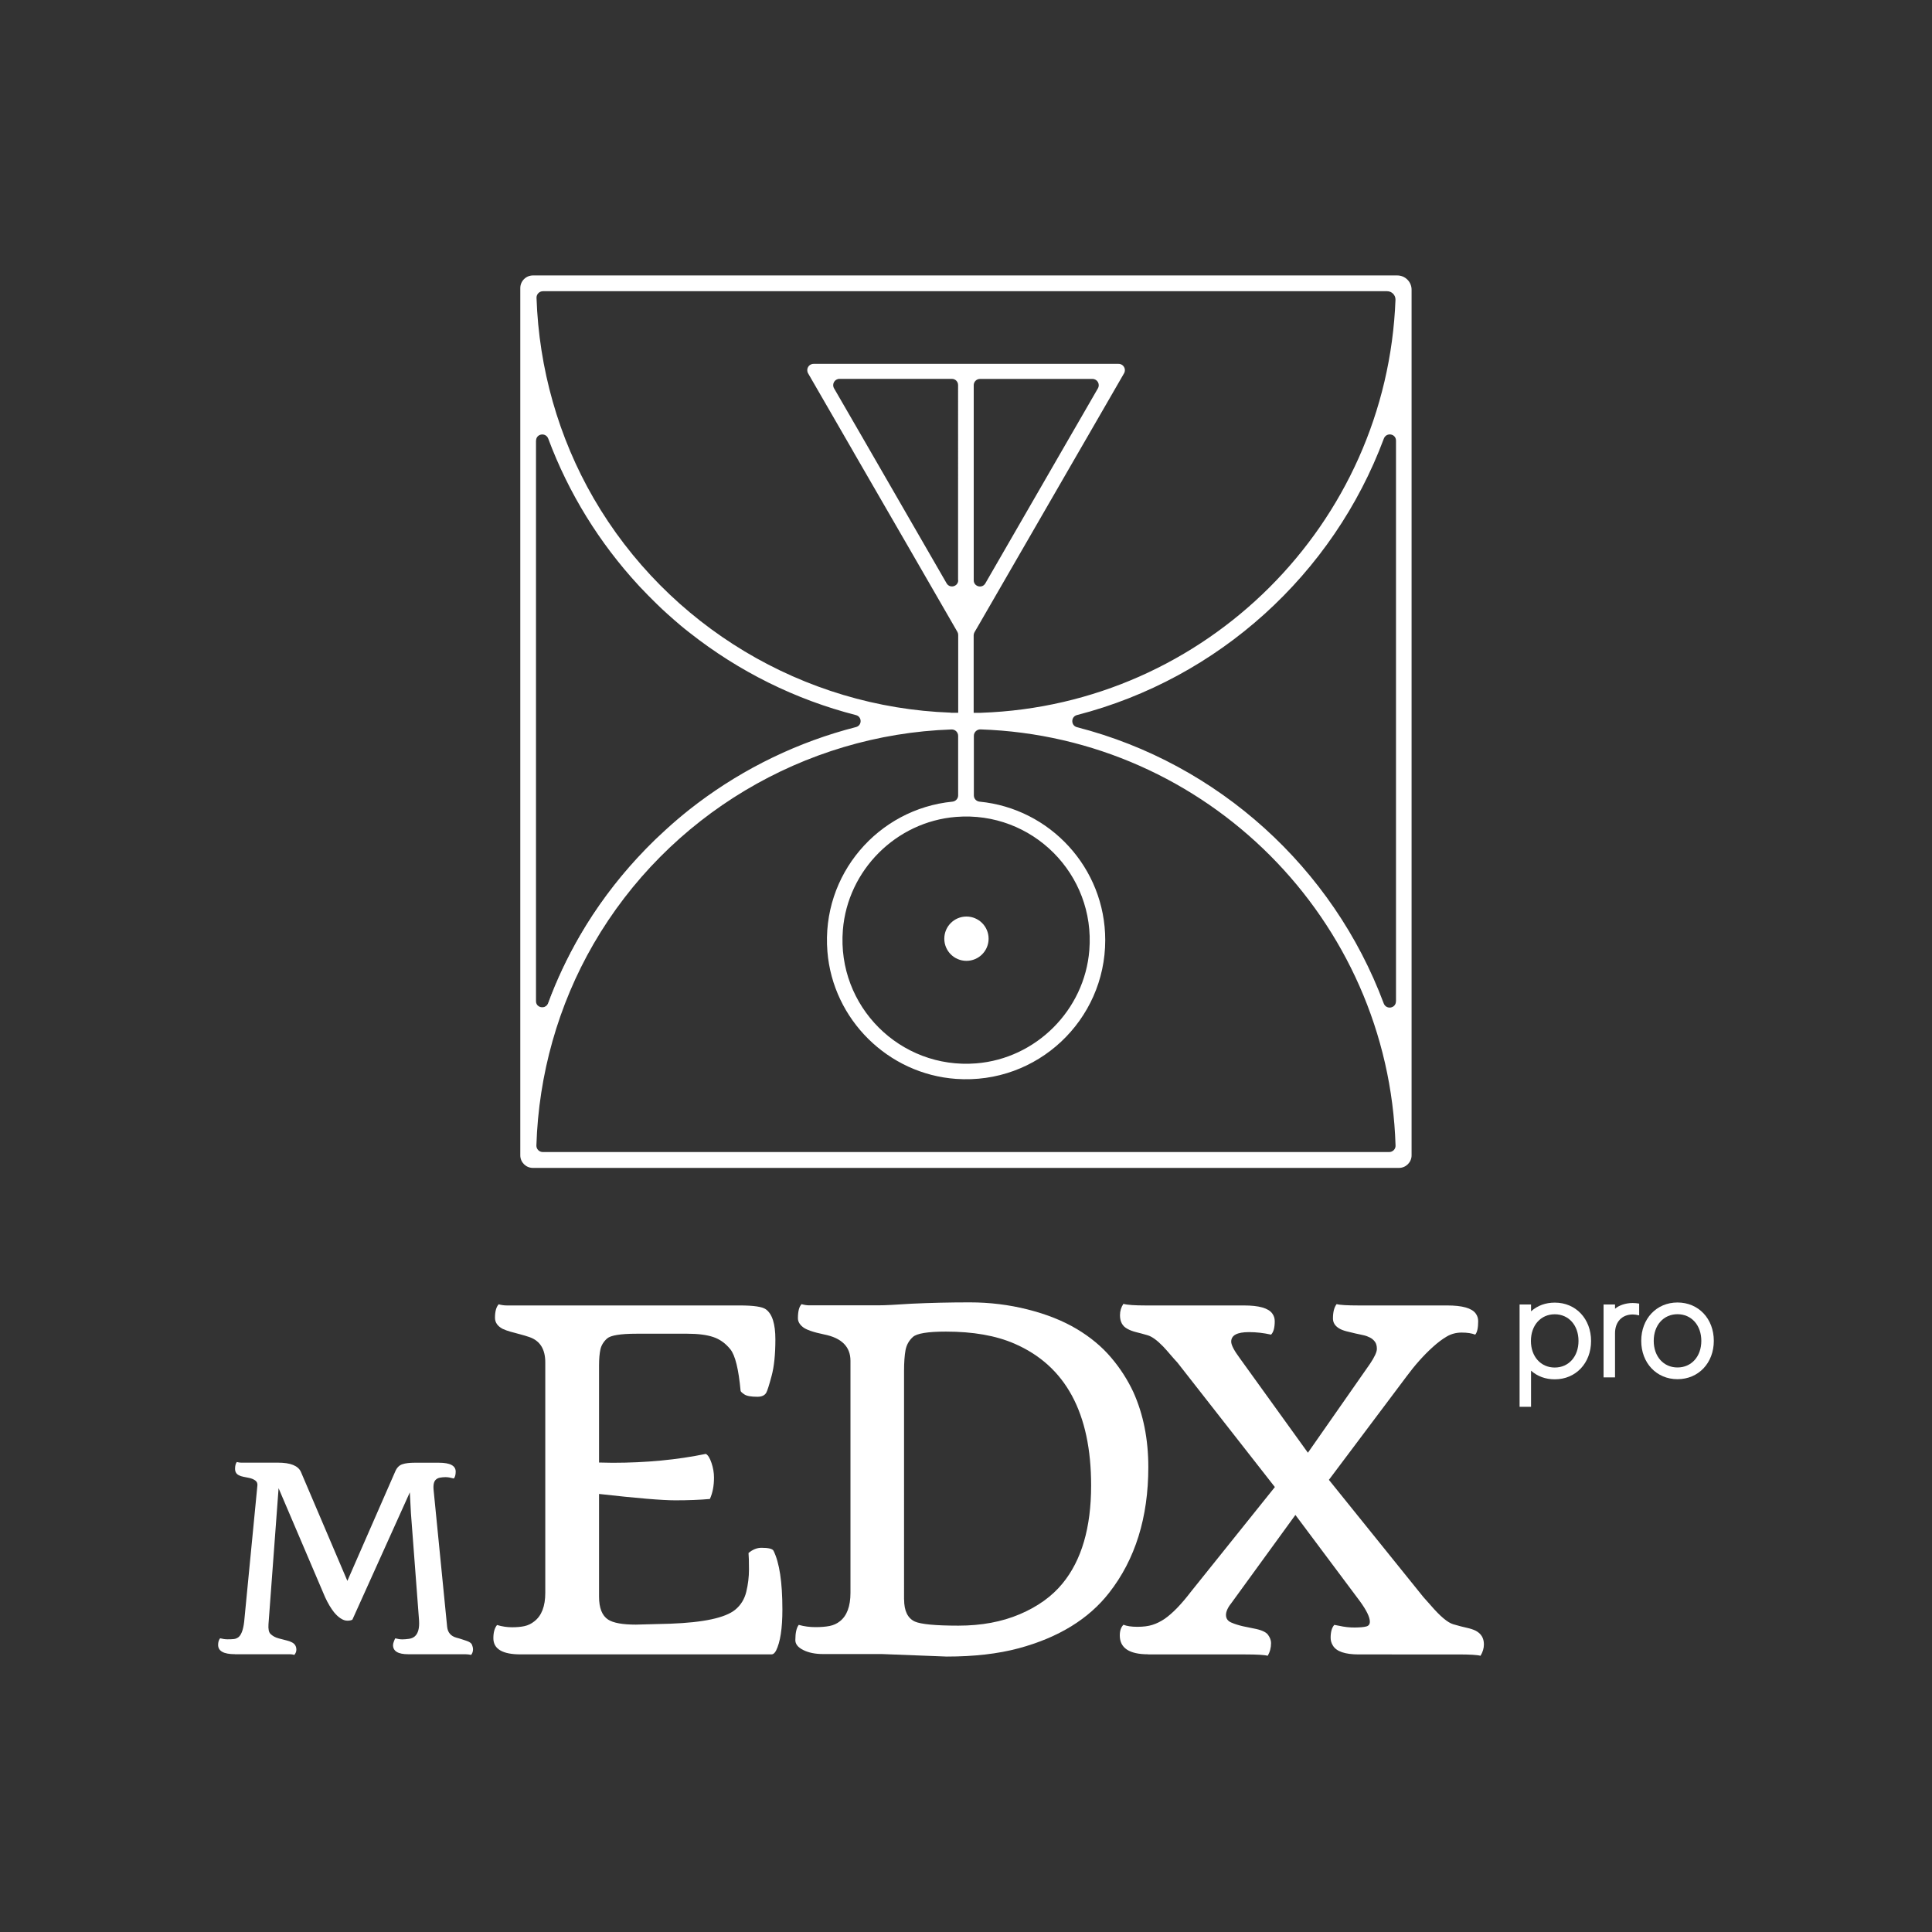 <?xml version="1.0" encoding="utf-8"?>
<!-- Generator: Adobe Illustrator 24.0.2, SVG Export Plug-In . SVG Version: 6.00 Build 0)  -->
<svg version="1.1" id="Capa_1" xmlns="http://www.w3.org/2000/svg" xmlns:xlink="http://www.w3.org/1999/xlink" x="0px" y="0px"
	 viewBox="0 0 300 300" style="enable-background:new 0 0 300 300;" xml:space="preserve">
<rect x="0" y="0" width="300" height="300" fill="#333333" stroke="none"/>
<style type="text/css">
	.st0{fill:#BABABA;}
	.st1{fill:#FFFFFF;}
	.st2{fill:#1C1C1C;}
	.st3{fill:#C44900;}
	.st4{fill:#8F3400;}
	.st5{fill:#8F8F8F;}
</style>
<g>
	<g>
		<g>
			<path class="st1" d="M116.23,241.15c0.64-0.54,1.31-0.81,2.01-0.81c1.08,0,1.71,0.15,1.87,0.46c0.92,1.84,1.38,4.88,1.38,9.12
				c0,2.95-0.33,5.08-0.99,6.4c-0.21,0.38-0.44,0.57-0.67,0.57H80.82c-2.8,0-4.21-0.84-4.21-2.51c0-0.9,0.19-1.58,0.57-2.05
				c0.8,0.24,1.58,0.35,2.33,0.35c0.75,0,1.4-0.06,1.94-0.18c0.54-0.12,1.05-0.36,1.52-0.74c1.13-0.87,1.7-2.34,1.7-4.42v-35.8
				c0-2.05-0.83-3.36-2.47-3.92c-0.47-0.16-0.96-0.31-1.47-0.44c-0.51-0.13-0.99-0.26-1.45-0.39c-0.46-0.13-0.87-0.28-1.22-0.44
				c-0.8-0.42-1.2-1-1.2-1.73c0-0.97,0.19-1.66,0.57-2.09c0.42,0.12,0.85,0.18,1.27,0.18h36.16c2.17,0,3.52,0.2,4.06,0.6
				c0.99,0.71,1.48,2.26,1.48,4.67c0,2.31-0.19,4.19-0.58,5.65c-0.39,1.46-0.67,2.33-0.83,2.62c-0.24,0.42-0.69,0.64-1.38,0.64
				c-0.99,0-1.67-0.12-2.03-0.37c-0.37-0.25-0.56-0.43-0.58-0.55c-0.31-3.37-0.84-5.52-1.59-6.45c-0.75-0.93-1.64-1.57-2.67-1.91
				c-1.02-0.34-2.36-0.51-4.01-0.51h-7.88c-2.5,0-4.02,0.25-4.58,0.74c-0.55,0.49-0.9,1.07-1.04,1.71
				c-0.14,0.65-0.21,1.48-0.21,2.49v15.06l2.09,0.04c5.21,0,10.04-0.46,14.49-1.38c0.33,0.17,0.62,0.63,0.88,1.4
				c0.26,0.77,0.39,1.53,0.39,2.28c0,1.27-0.21,2.38-0.64,3.32c-1.55,0.14-3.35,0.21-5.37,0.21c-2.03,0-5.97-0.33-11.84-0.99v15.94
				c0,1.77,0.47,2.96,1.41,3.57c0.8,0.52,2.24,0.78,4.31,0.78l5.34-0.14c5.16-0.19,8.52-0.91,10.07-2.16
				c0.87-0.71,1.45-1.64,1.73-2.79c0.28-1.15,0.42-2.31,0.42-3.48C116.3,242.51,116.28,241.67,116.23,241.15z"/>
			<path class="st1" d="M147,257.23l-10.07-0.39h-9.12c-1.22,0-2.25-0.21-3.07-0.62c-0.83-0.41-1.24-0.92-1.24-1.54
				c0-1.13,0.18-1.92,0.53-2.37c0.85,0.24,1.71,0.35,2.58,0.35c0.87,0,1.61-0.06,2.21-0.18c0.6-0.12,1.14-0.36,1.61-0.74
				c1.08-0.85,1.63-2.32,1.63-4.42v-36.01c0-2.19-1.37-3.56-4.1-4.1c-1.7-0.35-2.8-0.74-3.3-1.15c-0.51-0.41-0.76-0.87-0.76-1.36
				c0-1.08,0.19-1.81,0.57-2.19c0.42,0.12,0.81,0.18,1.17,0.18h10.71c0.54,0,1.26-0.02,2.16-0.07l3-0.18
				c2.95-0.14,5.97-0.21,9.07-0.21c3.1,0,6.11,0.37,9.03,1.11c2.92,0.74,5.45,1.75,7.58,3.02c2.13,1.27,3.91,2.75,5.34,4.44
				c1.43,1.68,2.57,3.47,3.45,5.35c1.56,3.46,2.33,7.35,2.33,11.66c0,7.82-2.03,14.33-6.08,19.51c-3.18,4.08-7.86,6.95-14.03,8.62
				C154.96,256.81,151.24,257.23,147,257.23z M140.39,248.36c0,1.77,0.55,2.91,1.66,3.43c0.94,0.42,3.2,0.64,6.77,0.64
				c3.57,0,6.74-0.59,9.52-1.77c2.78-1.18,5-2.77,6.64-4.77c2.97-3.61,4.45-8.68,4.45-15.23c0-11.24-3.97-18.58-11.91-22.02
				c-2.88-1.25-6.42-1.87-10.64-1.87c-2.8,0-4.51,0.28-5.12,0.83c-0.61,0.55-1,1.24-1.15,2.05c-0.15,0.81-0.23,1.9-0.23,3.27V248.36
				z"/>
			<path class="st1" d="M178.3,256.88c-2.95,0-4.42-0.98-4.42-2.93c0-0.73,0.19-1.28,0.57-1.66c0.52,0.21,1.24,0.32,2.16,0.32
				c0.92,0,1.7-0.1,2.33-0.3c0.64-0.2,1.27-0.51,1.91-0.94c1.22-0.85,2.59-2.26,4.1-4.24l13.01-16.22l-15.13-19.33
				c-0.35-0.38-0.72-0.79-1.1-1.24c-0.38-0.45-0.75-0.87-1.13-1.27c-0.94-0.97-1.74-1.54-2.39-1.73c-0.65-0.19-1.24-0.35-1.77-0.48
				c-0.53-0.13-0.98-0.3-1.36-0.51c-0.78-0.4-1.17-1.11-1.17-2.12c0-0.66,0.18-1.25,0.53-1.77c0.59,0.17,1.76,0.25,3.5,0.25h15.23
				c2.31,0,3.77,0.41,4.38,1.24c0.26,0.35,0.39,0.75,0.39,1.2c0,1.01-0.19,1.71-0.57,2.09c-1.16-0.26-2.3-0.39-3.43-0.39
				c-1.84,0-2.76,0.49-2.76,1.48c0,0.52,0.45,1.38,1.34,2.58l10.57,14.67l9.65-13.82c0.71-1.06,1.06-1.83,1.06-2.3
				c0-0.47-0.1-0.84-0.3-1.11c-0.2-0.27-0.45-0.49-0.76-0.65c-0.31-0.16-0.65-0.29-1.02-0.37c-0.38-0.08-0.81-0.18-1.29-0.28
				c-0.48-0.11-0.95-0.22-1.4-0.34c-0.45-0.12-0.83-0.27-1.13-0.46c-0.61-0.38-0.92-0.88-0.92-1.52c0-0.99,0.19-1.73,0.57-2.23
				c0.47,0.14,1.63,0.21,3.46,0.21h13.71c2.33,0,3.81,0.41,4.42,1.24c0.26,0.35,0.39,0.75,0.39,1.2c0,1.04-0.15,1.73-0.46,2.09
				c-0.54-0.21-1.24-0.32-2.1-0.32c-0.86,0-1.64,0.21-2.33,0.62c-0.7,0.41-1.41,0.95-2.14,1.61c-1.44,1.3-2.8,2.83-4.1,4.59
				l-12.05,16.05l14.67,18.2l1.13,1.27c1.48,1.72,2.65,2.7,3.5,2.95s1.55,0.43,2.1,0.55c0.55,0.12,1.02,0.27,1.4,0.46
				c0.85,0.45,1.27,1.15,1.27,2.12c0,0.61-0.18,1.2-0.53,1.77c-0.47-0.14-1.64-0.21-3.5-0.21H211c-2.14,0-3.49-0.46-4.03-1.38
				c-0.24-0.38-0.35-0.78-0.35-1.2c0-0.92,0.19-1.59,0.57-2.01l0.74,0.14c0.85,0.19,1.67,0.28,2.46,0.27
				c0.79-0.01,1.37-0.06,1.75-0.16c0.38-0.09,0.57-0.34,0.57-0.74c0-0.71-0.51-1.75-1.52-3.15l-10.04-13.43l-9.86,13.57
				c-0.61,0.75-0.92,1.41-0.92,1.96c0,0.55,0.28,0.95,0.83,1.18c0.55,0.24,1.15,0.42,1.78,0.57l1.7,0.35
				c1.15,0.21,1.89,0.54,2.21,0.97c0.32,0.44,0.48,0.87,0.48,1.29c0,0.75-0.18,1.41-0.53,1.98c-0.47-0.14-1.64-0.21-3.5-0.21H178.3z
				"/>
		</g>
		<g>
			<path class="st1" d="M36.47,256.86c-1.73,0-2.6-0.48-2.6-1.44c0-0.43,0.1-0.77,0.31-1.03c0.37,0.1,0.76,0.16,1.15,0.16
				c0.39,0,0.72-0.01,0.99-0.04c0.27-0.03,0.52-0.14,0.76-0.33c0.48-0.44,0.78-1.42,0.89-2.93l2-20.6c0.03-0.32-0.08-0.58-0.33-0.76
				c-0.25-0.18-0.55-0.31-0.91-0.39c-0.36-0.08-0.68-0.14-0.94-0.19c-0.27-0.05-0.5-0.13-0.69-0.23c-0.4-0.19-0.6-0.53-0.6-1
				s0.09-0.82,0.27-1.06c0.25,0.06,0.47,0.1,0.66,0.1h5.74c1.93,0,3.11,0.47,3.55,1.42l7.22,16.94l7.45-17.03
				c0.25-0.57,0.61-0.93,1.11-1.09c0.49-0.16,1.12-0.23,1.88-0.23h3.76c1.75,0,2.62,0.46,2.62,1.38c0,0.49-0.1,0.85-0.29,1.07
				c-0.52-0.14-0.94-0.21-1.27-0.21c-0.33,0-0.62,0.03-0.88,0.08c-0.26,0.05-0.47,0.15-0.62,0.29c-0.32,0.27-0.45,0.81-0.37,1.63
				l2.1,21.22c0.09,0.91,0.58,1.47,1.45,1.71c0.25,0.06,0.5,0.14,0.78,0.23l0.76,0.25c0.48,0.16,0.77,0.36,0.87,0.61
				c0.1,0.25,0.16,0.49,0.16,0.73c0,0.32-0.1,0.61-0.29,0.85c-0.3-0.06-0.6-0.1-0.91-0.1h-8.85c-1.58,0-2.37-0.47-2.37-1.42
				c0-0.16,0.05-0.35,0.14-0.59c0.09-0.24,0.16-0.39,0.21-0.46c0.39,0.1,0.75,0.16,1.08,0.16c0.33,0,0.67-0.03,1.03-0.08
				c0.36-0.05,0.66-0.17,0.9-0.37c0.53-0.44,0.76-1.27,0.68-2.5l-1.26-16.64l-0.17-3.24l-8.92,19.77c-0.17,0.1-0.43,0.16-0.78,0.16
				c-0.35,0-0.71-0.13-1.08-0.38c-0.37-0.25-0.7-0.57-1-0.94c-0.48-0.61-0.94-1.38-1.38-2.33l-7.22-16.92l-1.57,21.13
				c-0.05,0.74,0.05,1.24,0.31,1.49c0.32,0.32,0.75,0.56,1.28,0.7c0.53,0.14,0.94,0.25,1.24,0.32c0.3,0.07,0.56,0.16,0.78,0.28
				c0.48,0.23,0.72,0.62,0.72,1.16c0,0.27-0.1,0.54-0.31,0.8c-0.23-0.06-0.45-0.1-0.66-0.1H36.47z"/>
		</g>
		<g>
			<path class="st1" d="M237.74,218.45h-1.78v-15.89h1.78v1.06c1.01-0.9,2.26-1.35,3.69-1.35c3.27,0,5.63,2.52,5.63,5.96
				c0,3.43-2.37,5.95-5.63,5.95c-1.43,0-2.68-0.45-3.69-1.34V218.45z M245.11,208.22c0-2.43-1.52-4.14-3.69-4.14s-3.7,1.71-3.7,4.14
				c0,2.42,1.53,4.13,3.7,4.13S245.11,210.64,245.11,208.22z"/>
			<path class="st1" d="M250.78,213.88h-1.78v-11.32h1.78v0.66c0.63-0.54,1.66-0.89,2.74-0.89c0.3,0,0.65,0.03,1.01,0.09v1.83
				c-0.38-0.09-0.71-0.14-0.99-0.14c-1.68,0-2.76,1.15-2.76,2.91V213.88z"/>
			<path class="st1" d="M254.85,208.21c0-3.44,2.37-5.96,5.63-5.96c3.27,0,5.64,2.52,5.64,5.96c0,3.43-2.38,5.95-5.64,5.95
				C257.22,214.16,254.85,211.64,254.85,208.21z M264.18,208.21c0-2.43-1.53-4.14-3.7-4.14s-3.69,1.71-3.69,4.14
				c0,2.42,1.52,4.13,3.69,4.13S264.18,210.63,264.18,208.21z"/>
		</g>
	</g>
	<g>
		<circle class="st1" cx="150.07" cy="145.76" r="3.44"/>
		<path class="st1" d="M216.97,42.77H82.76c-1.09,0-1.97,0.88-1.97,1.97v134.66c0,1.07,0.87,1.95,1.95,1.95h134.5
			c1.07,0,1.95-0.88,1.95-1.95V45C219.2,43.77,218.2,42.77,216.97,42.77z M84.31,45.22h131.09c0.72,0,1.31,0.61,1.29,1.32
			c-1.32,34.84-29.46,62.93-64.32,64.14c-0.04,0.01-0.08,0.01-0.12,0.01h-1.06V98.65c0-0.17,0.05-0.34,0.13-0.48l0.67-1.15
			l15.5-26.84l1.47-2.54l5.58-9.67c0.38-0.65-0.09-1.47-0.84-1.47h-47.37c-0.76,0-1.22,0.81-0.85,1.47l5.58,9.66l1.46,2.53v0.01
			l8.77,15.17l6.74,11.68l0.64,1.11c0.08,0.14,0.12,0.31,0.12,0.47v12.08h-1.17v-0.02c-22.84-0.82-43.93-13.41-55.45-33.3
			c-5.46-9.44-8.49-20.15-8.86-31.11C83.29,45.69,83.75,45.22,84.31,45.22z M169.15,147.55c-0.74,9.3-8.28,16.83-17.57,17.57
			c-11.81,0.94-21.64-8.88-20.7-20.7c0.74-9.3,8.28-16.83,17.57-17.57C160.26,125.9,170.1,135.73,169.15,147.55z M148.79,90.1
			c0,0.98-1.3,1.33-1.8,0.48l-13.17-22.83l-1.36-2.35l-2.95-5.1c-0.38-0.65,0.09-1.47,0.84-1.47h17.46c0.54,0,0.96,0.43,0.96,0.96
			V90.1z M151.2,90.11v-30.3c0-0.54,0.44-0.97,0.97-0.97h17.47c0.75,0,1.22,0.81,0.84,1.47l-2.95,5.11l-1.36,2.35L153,90.59
			C152.51,91.44,151.2,91.09,151.2,90.11z M83.24,68.43c0-1.09,1.5-1.34,1.89-0.32c3.17,8.5,7.96,16.21,14,22.76
			c0.08,0.1,0.17,0.19,0.25,0.27c0.41,0.43,0.83,0.87,1.25,1.3c0.03,0.03,0.06,0.06,0.1,0.1c0.44,0.45,0.89,0.89,1.33,1.32
			c0.52,0.5,1.05,1,1.58,1.48c0.67,0.61,1.36,1.2,2.04,1.78c0.36,0.3,0.73,0.61,1.1,0.89c0.11,0.09,0.22,0.18,0.33,0.26
			c7.6,5.99,16.39,10.36,25.8,12.77c0.97,0.25,0.97,1.62,0,1.86c-8.91,2.28-17.27,6.32-24.59,11.83c-0.43,0.32-0.85,0.65-1.27,0.98
			c-0.63,0.5-1.24,1-1.85,1.52c-0.61,0.52-1.22,1.06-1.81,1.6c-0.39,0.36-0.78,0.72-1.16,1.08c-0.17,0.16-0.33,0.32-0.5,0.47
			c-0.47,0.46-0.93,0.92-1.39,1.39c-0.41,0.42-0.81,0.85-1.22,1.29c-0.02,0.02-0.04,0.04-0.06,0.06c-3.41,3.69-6.46,7.77-9.03,12.21
			c-1.93,3.34-3.58,6.83-4.91,10.43c-0.29,0.78-1.21,0.83-1.66,0.34c-0.06-0.07-0.11-0.15-0.15-0.24c-0.06-0.12-0.08-0.25-0.08-0.41
			V68.43z M215.71,178.89H84.29c-0.56,0-1.01-0.46-1-1.01c0.34-11.02,3.38-21.81,8.87-31.3c11.54-19.93,32.69-32.53,55.59-33.31
			c0.56-0.02,1.03,0.43,1.03,0.99v9.26c0,0.5-0.39,0.91-0.89,0.96c-11.5,1.13-20.38,11.3-19.41,23.28
			c0.85,10.55,9.43,19.03,19.99,19.77c12.61,0.89,23.15-9.12,23.15-21.55c0-11.2-8.57-20.44-19.51-21.5
			c-0.5-0.05-0.89-0.45-0.89-0.96v-9.27c0-0.55,0.47-1.01,1.03-0.99c35.07,1.17,63.37,29.51,64.45,64.61
			C216.73,178.42,216.27,178.89,215.71,178.89z M216.76,155.48c0,1.1-1.51,1.36-1.9,0.32c-7.85-21.01-25.64-37.23-47.62-42.88
			c-0.98-0.25-0.98-1.64,0-1.89c21.99-5.66,39.79-21.88,47.64-42.92c0.39-1.03,1.89-0.78,1.89,0.32V155.48z"/>
		<path class="st1" d="M100.62,92.44c0.03,0.03,0.07,0.07,0.1,0.1C100.68,92.51,100.65,92.47,100.62,92.44z"/>
		<path class="st1" d="M100.72,92.54c0.44,0.45,0.89,0.89,1.34,1.32C101.6,93.43,101.16,92.98,100.72,92.54z"/>
		<path class="st1" d="M103.63,95.34c-0.54-0.48-1.06-0.98-1.58-1.48C102.57,94.36,103.1,94.86,103.63,95.34z"/>
		<path class="st1" d="M101.74,130.4c-7.26,7.08-12.99,15.73-16.6,25.4c-0.33,0.89-1.51,0.83-1.82,0.08
			c0.32,0.73,1.48,0.79,1.81-0.1c1.33-3.61,2.98-7.09,4.91-10.43C93.27,139.79,97.23,134.77,101.74,130.4z"/>
		<path class="st1" d="M105.2,127.24c-0.61,0.52-1.22,1.06-1.81,1.6C103.99,128.3,104.59,127.76,105.2,127.24z"/>
		<path class="st1" d="M103.39,128.84c-0.39,0.36-0.78,0.72-1.16,1.08C102.61,129.56,103,129.2,103.39,128.84z"/>
		<path class="st1" d="M102.23,129.92c-0.17,0.16-0.33,0.32-0.49,0.47C101.9,130.24,102.07,130.08,102.23,129.92z"/>
	</g>
</g>
</svg>
